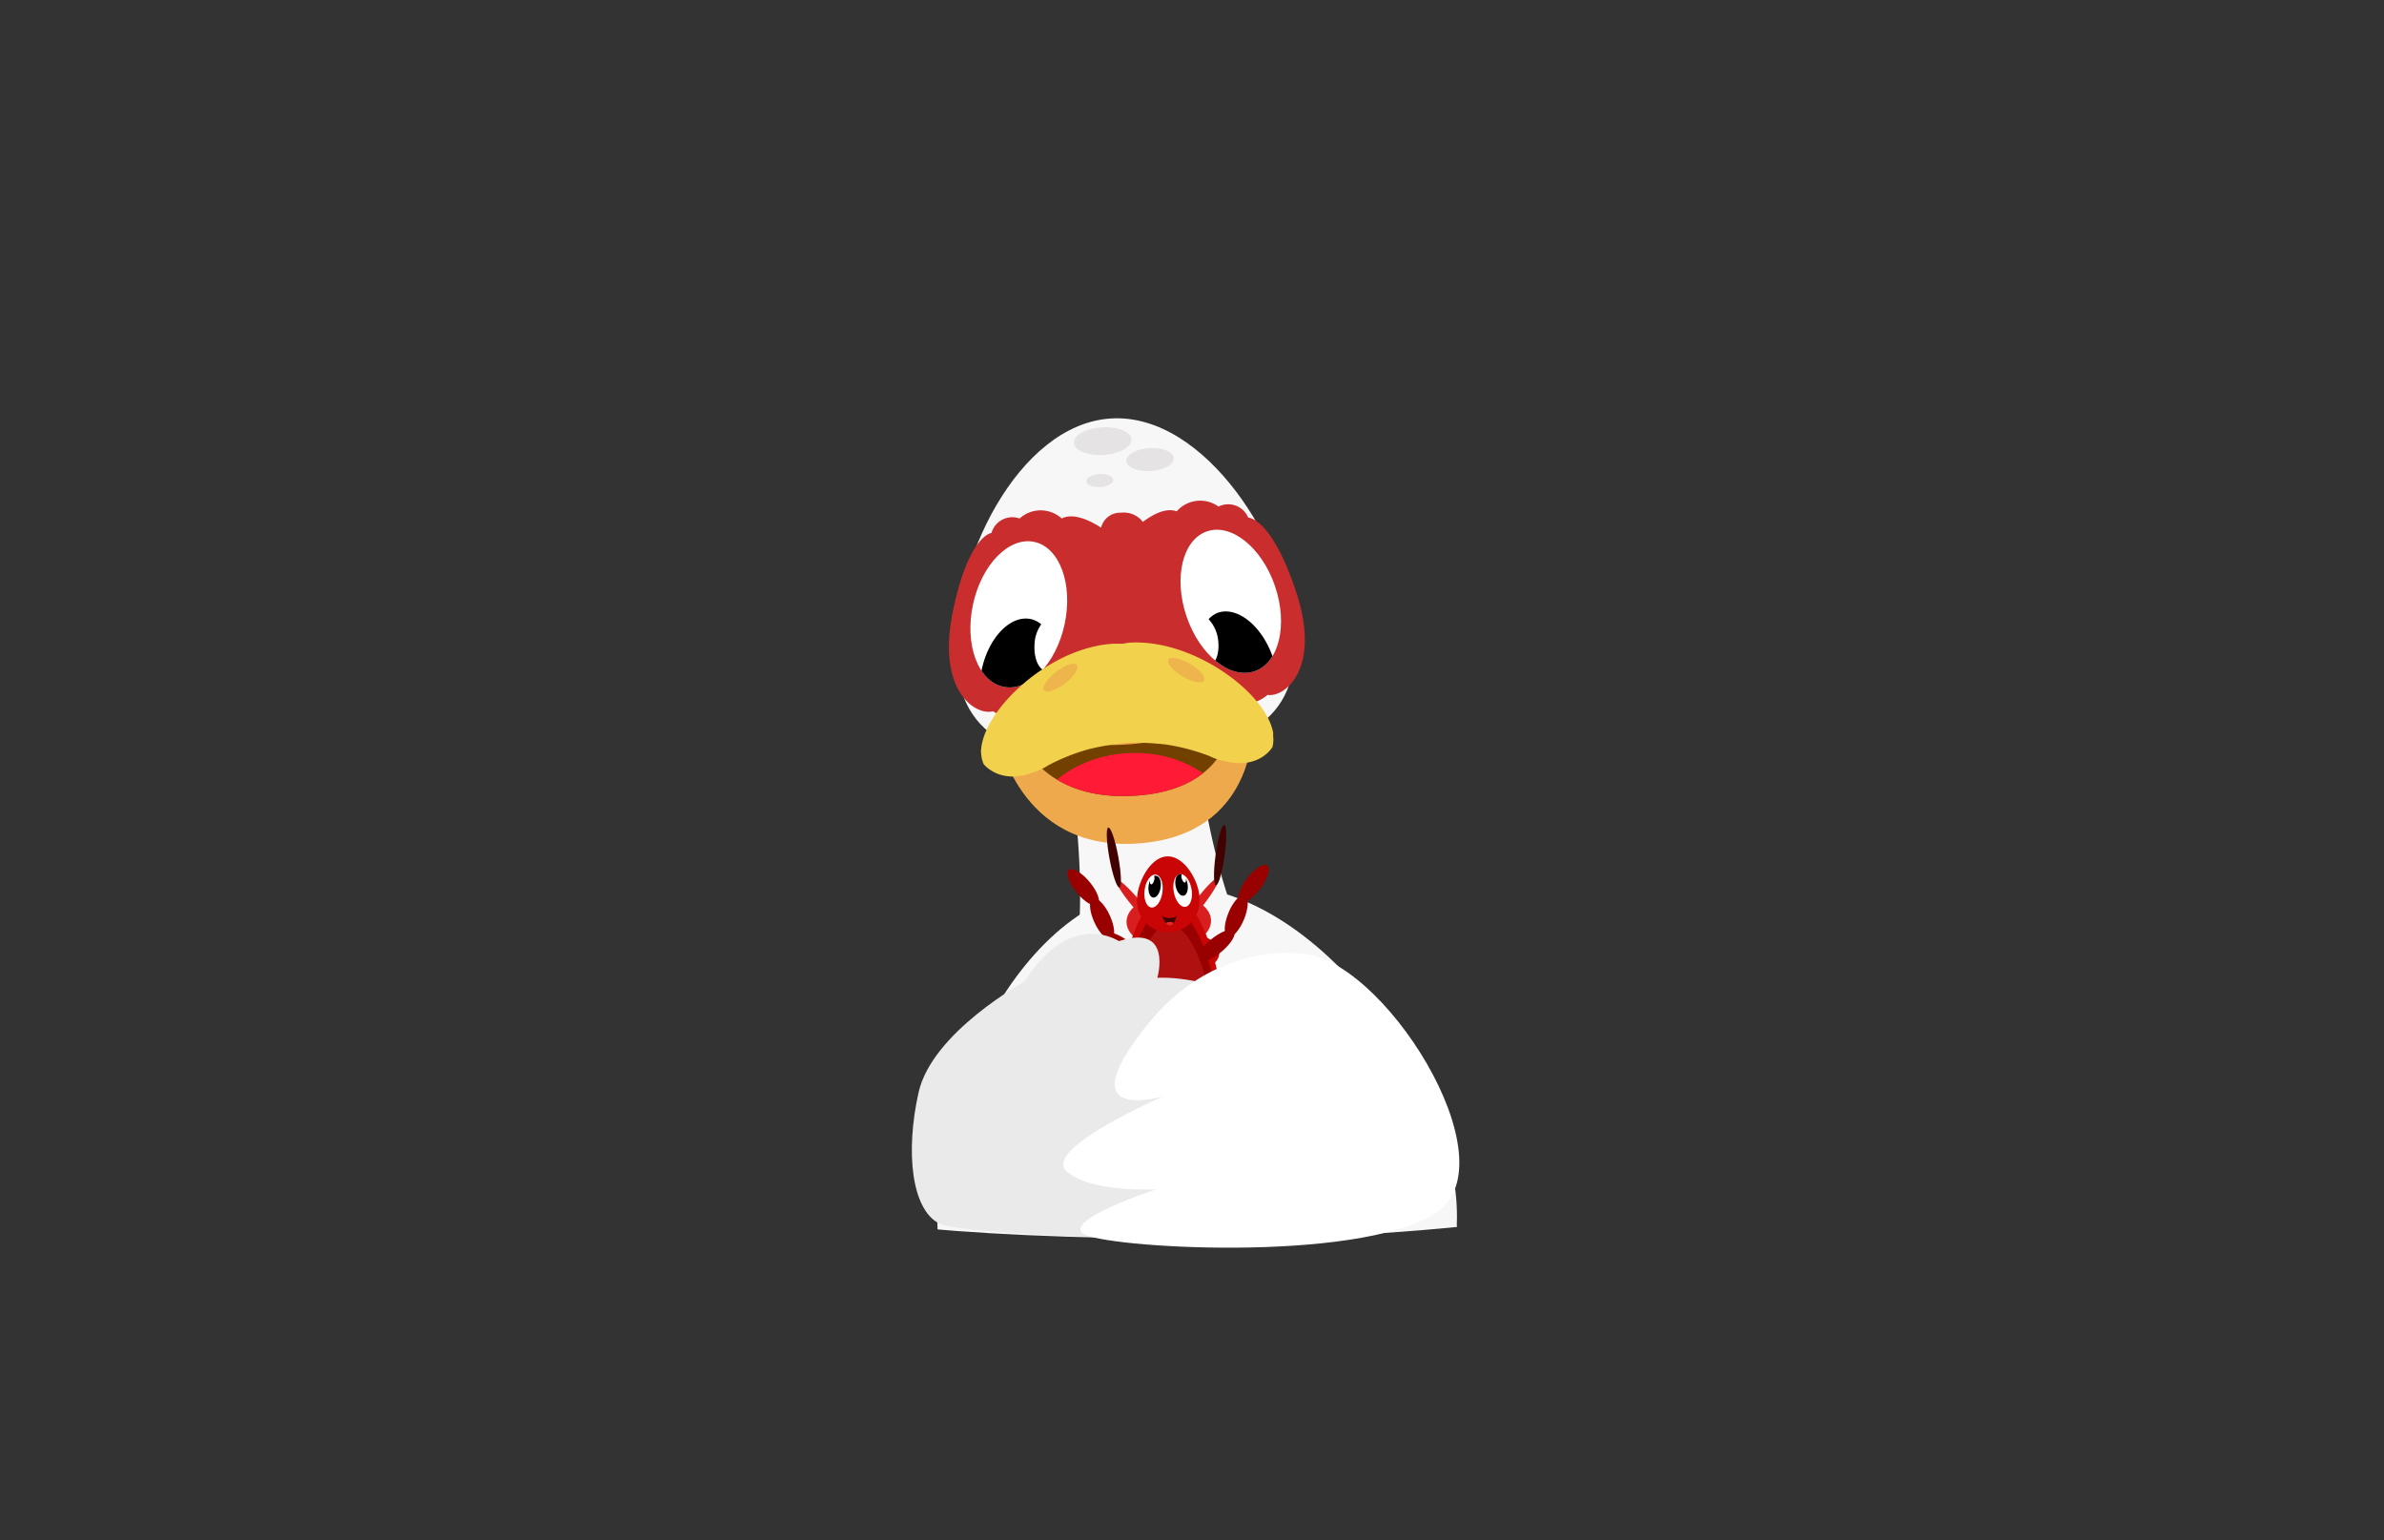 <svg id="Layer_3" data-name="Layer 3" xmlns="http://www.w3.org/2000/svg" xmlns:xlink="http://www.w3.org/1999/xlink" viewBox="0 0 260 168"><rect x="0" y="0" width="260" height="168" fill="#333333" stroke="none"/><defs><style>.cls-1,.cls-29{fill:none;}.cls-2{fill:#f7f7f7;}.cls-3{fill:#fff;}.cls-4{fill:#724100;}.cls-5{fill:#af1010;}.cls-6{fill:#420202;}.cls-7{clip-path:url(#clip-path);}.cls-8{fill:#ffca55;}.cls-9{fill:#ffde52;}.cls-10{clip-path:url(#clip-path-2);}.cls-11{fill:#e5e4df;}.cls-12{fill:#c92d2d;}.cls-13{clip-path:url(#clip-path-3);}.cls-14{clip-path:url(#clip-path-4);}.cls-15{fill:#e5e3e4;}.cls-16{fill:#efa94d;}.cls-17{clip-path:url(#clip-path-5);}.cls-18{fill:#ff1a36;}.cls-19{fill:#f2d24c;}.cls-20{fill:#efb54d;}.cls-21{clip-path:url(#clip-path-6);}.cls-22{fill:#e8e8e6;}.cls-23{opacity:0.21;}.cls-24{fill:#e5e5e5;}.cls-25{fill:#c90505;}.cls-26{fill:#d81e1e;}.cls-27{fill:#900;}.cls-28{clip-path:url(#clip-path-7);}.cls-29{stroke:#930909;stroke-miterlimit:10;stroke-width:0.19px;}.cls-30{clip-path:url(#clip-path-8);}.cls-31{clip-path:url(#clip-path-9);}.cls-32{clip-path:url(#clip-path-10);}.cls-33{fill:#ea2828;}.cls-34{fill:#eaeaea;}</style><clipPath id="clip-path"><path class="cls-1" d="M-18.31,5.45,75.1,126s-1.82,9.1,55.82,9.1,72.21-14,72.21-14L209.2-8.14Z"/></clipPath><clipPath id="clip-path-2"><path class="cls-2" d="M137.82,106.52c-9-14.4-8.46-43.85-8.46-43.85L120.1,57v-.11L120,57,120,57v.11L112.59,65s8.5,28.2,3.78,44.5A11.24,11.24,0,0,0,128,114.9h0l.07,0h.06A11.23,11.23,0,0,0,137.82,106.52Z"/></clipPath><clipPath id="clip-path-3"><ellipse class="cls-3" cx="134.23" cy="65.59" rx="5.1" ry="8.06" transform="translate(-13.96 46.62) rotate(-18.75)"/></clipPath><clipPath id="clip-path-4"><ellipse class="cls-3" cx="110.67" cy="66.99" rx="8.06" ry="5.1" transform="matrix(0.21, -0.98, 0.98, 0.21, 22.22, 161.39)"/></clipPath><clipPath id="clip-path-5"><path class="cls-4" d="M134.41,77.89a28.23,28.23,0,0,1-23.69,1.41s2,8.15,13,7.49S134.41,77.89,134.41,77.89Z"/></clipPath><clipPath id="clip-path-6"><path class="cls-2" d="M158.66,129.33c2.08,15.06-9.74,22.19-25.24,24.34s-28.82-1.51-30.91-16.56,7.52-38.24,23-40.38S156.57,114.27,158.66,129.33Z"/></clipPath><clipPath id="clip-path-7"><path class="cls-5" d="M132.24,112c.11,5.13-1.85,7.4-4.33,7.45s-4.53-2.12-4.64-7.26,1.76-11.27,4.23-11.32S132.12,106.82,132.24,112Z"/></clipPath><clipPath id="clip-path-8"><ellipse class="cls-3" cx="125.8" cy="97.18" rx="1.81" ry="0.98" transform="translate(12.45 208.63) rotate(-82.2)"/></clipPath><clipPath id="clip-path-9"><ellipse class="cls-3" cx="128.99" cy="97.11" rx="0.98" ry="1.81" transform="translate(-15.32 24.69) rotate(-10.32)"/></clipPath><clipPath id="clip-path-10"><path class="cls-6" d="M126.73,99.89a1.48,1.48,0,0,0,1.61,0S127.71,102.3,126.73,99.89Z"/></clipPath></defs><g class="cls-7"><path class="cls-8" d="M114.19,171a12.83,12.83,0,0,1,10.07,5.11s4.08-8.46,9.68-6.67l-12-5.14Z"/><path class="cls-9" d="M121.24,163.9l-1.42-12.33,3.63-.47,1.49,12.06s12.86,6.41,9.33,7.05-9-2.87-9-2.87c.12,21.84-3.59-.07-3.59-.07s-5.41,5.17-8.14,4.58S121.24,163.9,121.24,163.9Z"/><path class="cls-8" d="M157.49,165a12.79,12.79,0,0,0-8.3,7.65s-6.23-7-11.13-3.79l10.11-8.2Z"/><path class="cls-9" d="M148.78,160.09l-2-12.26-3.63.54,1.85,12s-10.64,9.67-7.07,9.32,7.88-5.21,7.88-5.21c5.83,21,3.44-1,3.44-1s6.61,3.5,9.08,2.19S148.78,160.09,148.78,160.09Z"/><path class="cls-2" d="M137.82,106.52c-9-14.4-8.46-43.85-8.46-43.85L120.1,57v-.11L120,57,120,57v.11L112.59,65s8.5,28.2,3.78,44.5A11.24,11.24,0,0,0,128,114.9h0l.07,0h.06A11.23,11.23,0,0,0,137.82,106.52Z"/><g class="cls-10"><ellipse class="cls-11" cx="121.68" cy="68.91" rx="15.18" ry="12.89" transform="matrix(0.99, -0.14, 0.14, 0.99, -8.3, 17.34)"/></g><path class="cls-2" d="M104.25,71.83c.6,10.2,9,11.35,19.17,10.74s18.37-2.73,17.76-12.93-9.76-24.61-20-24S103.64,61.63,104.25,71.83Z"/><path class="cls-12" d="M103.89,66.84c1.71-8.48,4.24-8.71,4.24-8.71a2.36,2.36,0,0,1,3.07-1.58,3.41,3.41,0,0,1,4.59,0c1.3-.67,3.15.26,4.3,1a2.12,2.12,0,0,1,2.15-1.63,2.63,2.63,0,0,1,2.4,1c1.06-.79,2.5-1.59,3.69-1.15a3.41,3.41,0,0,1,4.56-.52,2.36,2.36,0,0,1,3.24,1.21s2.53-.07,5.24,8.14-1.14,11.48-3.14,11.19c0,0-2.7,2.62-5.83-.89a6.43,6.43,0,0,1-4.5-3.75,3.14,3.14,0,0,1-3.65,0,2.31,2.31,0,0,1-2.79.33,3.16,3.16,0,0,1-3.42.26A6.44,6.44,0,0,1,114,76c-2.7,3.86-5.69,1.57-5.69,1.57C106.38,78.1,102.18,75.31,103.89,66.84Z"/><ellipse class="cls-3" cx="134.23" cy="65.59" rx="5.1" ry="8.06" transform="translate(-13.96 46.62) rotate(-18.75)"/><g class="cls-13"><path d="M131.81,72.62c.84-.16,1.27-1.54,1-3.09a4,4,0,0,0-1-2,2.81,2.81,0,0,1,1-.7c2.15-.73,4.82,1.43,6,4.83s.35,6.73-1.8,7.46-4.82-1.43-6-4.83a10.1,10.1,0,0,1-.48-2.28A1.35,1.35,0,0,0,131.81,72.62Z"/></g><ellipse class="cls-3" cx="110.67" cy="66.99" rx="8.06" ry="5.1" transform="matrix(0.21, -0.98, 0.98, 0.21, 22.22, 161.39)"/><g class="cls-14"><path d="M114.15,73.19c-.85-.07-1.44-1.39-1.32-3a4,4,0,0,1,.73-2.1,2.75,2.75,0,0,0-1.13-.57c-2.22-.47-4.61,2-5.36,5.5s.46,6.73,2.67,7.2,4.62-2,5.36-5.5a10,10,0,0,0,.21-2.33A1.35,1.35,0,0,1,114.15,73.19Z"/></g><ellipse class="cls-15" cx="125.42" cy="50.13" rx="2.59" ry="1.25" transform="translate(-2.75 7.52) rotate(-3.4)"/><ellipse class="cls-15" cx="119.94" cy="52.42" rx="1.48" ry="0.71" transform="translate(-2.9 7.2) rotate(-3.4)"/><ellipse class="cls-15" cx="120.25" cy="48.12" rx="3.14" ry="1.51" transform="translate(-2.64 7.21) rotate(-3.4)"/><path class="cls-16" d="M136.64,79.17S137,91.17,124,92,108.8,80.17,108.8,80.17Z"/><path class="cls-4" d="M134.41,77.89a28.23,28.23,0,0,1-23.69,1.41s2,8.15,13,7.49S134.41,77.89,134.41,77.89Z"/><g class="cls-17"><ellipse class="cls-18" cx="123.49" cy="91.88" rx="11.82" ry="9.75" transform="translate(-5.23 7.48) rotate(-3.4)"/></g><path class="cls-19" d="M107,82.08a.73.73,0,0,1,0-.33c.33-4.45,7.49-11.13,14.37-11.54.3,0,.61,0,.92,0s.61-.1.91-.12c6.88-.41,14.78,5.38,15.64,9.76a.8.8,0,0,1,0,.33,3.46,3.46,0,0,1-.06,1.29S137.34,84,133.53,83a6,6,0,0,1-1.62-.54,22.56,22.56,0,0,0-4.76-1.26A31.23,31.23,0,0,0,123,81a29.5,29.5,0,0,0-4.14.68,21.67,21.67,0,0,0-4.57,1.81,5.81,5.81,0,0,1-1.55.72c-3.66,1.46-5.46-.87-5.46-.87A3.34,3.34,0,0,1,107,82.08Z"/><ellipse class="cls-20" cx="129.38" cy="73.09" rx="0.8" ry="2.27" transform="translate(0.33 146.77) rotate(-59.19)"/><ellipse class="cls-20" cx="115.66" cy="73.91" rx="2.27" ry="0.8" transform="translate(-21.07 85.94) rotate(-37.61)"/><path class="cls-2" d="M158.66,129.33c2.08,15.06-9.74,22.19-25.24,24.34s-28.82-1.51-30.91-16.56,7.52-38.24,23-40.38S156.57,114.27,158.66,129.33Z"/><g class="cls-21"><path class="cls-22" d="M98.65,138.91s12.55,12.49,23.52,12.33c0,0-.36-1.3,6.19-.69,0,0,15.2-4.81,13-2.13,0,0,19.37-6.24,18.35-21.18l5-.69,4,29.1-64.87,9Z"/></g><g class="cls-23"><path class="cls-24" d="M116.69,121.58a2.4,2.4,0,0,0-.36,3.44,3.1,3.1,0,0,0,4,.32l-.51-.07a6.18,6.18,0,0,0,9.35-.18l-.51.07a7,7,0,0,0,5.49.46c1.49-.42,3.23-1.25,3.35-3L137,123a3.31,3.31,0,1,0,2.17-6.24c-.52-.17-.74.65-.22.81a2.47,2.47,0,1,1-1.72,4.61c-.28-.11-.52.16-.54.41-.09,1.43-2,2-3.12,2.27a5.9,5.9,0,0,1-4.44-.47.42.42,0,0,0-.52.07,5.33,5.33,0,0,1-8.15.17.44.44,0,0,0-.52-.06,2.36,2.36,0,0,1-2.81,0,1.57,1.57,0,0,1,0-2.32c.44-.32,0-1-.43-.73Z"/></g></g><ellipse class="cls-25" cx="127.55" cy="104.01" rx="5.44" ry="2.55" transform="translate(-2.26 2.84) rotate(-1.26)"/><ellipse class="cls-26" cx="127.47" cy="100.48" rx="4.61" ry="2.88" transform="translate(-2.18 2.83) rotate(-1.26)"/><path class="cls-25" d="M133.44,111.55c.14,6.52-2.34,9.41-5.49,9.47s-5.76-2.7-5.91-9.22,2.24-14.32,5.39-14.39S133.3,105,133.44,111.55Z"/><path class="cls-27" d="M132.9,111.66c.13,5.9-2.12,8.51-5,8.57s-5.21-2.44-5.34-8.34,2-13,4.87-13S132.77,105.76,132.9,111.66Z"/><ellipse class="cls-27" cx="124.16" cy="114.35" rx="2.55" ry="0.88" transform="translate(-43.62 132.77) rotate(-48.91)"/><ellipse class="cls-27" cx="122.51" cy="117.92" rx="2.44" ry="0.92" transform="translate(-19.58 211.31) rotate(-77.22)"/><ellipse class="cls-27" cx="121.21" cy="121.71" rx="2.47" ry="0.91" transform="translate(-42.85 172.6) rotate(-62.35)"/><ellipse class="cls-27" cx="133.47" cy="116.2" rx="0.88" ry="2.56" transform="translate(-40.14 81.93) rotate(-29.88)"/><ellipse class="cls-27" cx="134.09" cy="120.1" rx="2.44" ry="0.92" transform="translate(-4.76 234.67) rotate(-81.37)"/><ellipse class="cls-27" cx="133.92" cy="124.11" rx="0.91" ry="2.47" transform="translate(-12.7 15.3) rotate(-6.24)"/><ellipse class="cls-27" cx="134.32" cy="112.16" rx="0.88" ry="2.55" transform="translate(-36.17 151.59) rotate(-52.89)"/><ellipse class="cls-27" cx="136.66" cy="115.31" rx="0.92" ry="2.44" transform="translate(-35.58 67.28) rotate(-24.58)"/><ellipse class="cls-27" cx="138.71" cy="118.76" rx="0.91" ry="2.47" transform="translate(-43.86 115.17) rotate(-39.44)"/><ellipse class="cls-27" cx="134.22" cy="108" rx="0.88" ry="2.55" transform="translate(6.92 224.07) rotate(-81.18)"/><ellipse class="cls-27" cx="137.78" cy="109.67" rx="0.92" ry="2.44" transform="translate(-32.82 153.32) rotate(-52.87)"/><ellipse class="cls-27" cx="141.22" cy="111.74" rx="0.91" ry="2.47" transform="translate(-15.69 200.1) rotate(-67.74)"/><ellipse class="cls-27" cx="124.62" cy="107.72" rx="2.55" ry="0.88" transform="translate(-15.81 21.62) rotate(-9.33)"/><ellipse class="cls-27" cx="121.07" cy="109.42" rx="2.44" ry="0.92" transform="translate(-41.62 96.7) rotate(-37.64)"/><ellipse class="cls-27" cx="117.65" cy="111.51" rx="2.47" ry="0.91" transform="translate(-33.99 54.22) rotate(-22.77)"/><ellipse class="cls-27" cx="123.6" cy="110.16" rx="2.55" ry="0.88" transform="translate(-41.07 92.99) rotate(-35.76)"/><ellipse class="cls-27" cx="121.18" cy="113.26" rx="2.44" ry="0.92" transform="translate(-33.67 172.71) rotate(-64.07)"/><ellipse class="cls-27" cx="119.06" cy="116.66" rx="2.47" ry="0.91" transform="translate(-47.05 130.55) rotate(-49.2)"/><ellipse class="cls-27" cx="122.55" cy="103.37" rx="0.88" ry="2.55" transform="translate(-33.74 139.12) rotate(-53.03)"/><ellipse class="cls-27" cx="120.2" cy="100.22" rx="0.92" ry="2.44" transform="translate(-30.9 59.45) rotate(-24.72)"/><ellipse class="cls-27" cx="118.14" cy="96.78" rx="0.91" ry="2.47" transform="translate(-34.58 97.49) rotate(-39.59)"/><ellipse class="cls-27" cx="132.61" cy="103.15" rx="2.55" ry="0.88" transform="translate(-35.33 107.89) rotate(-39.49)"/><ellipse class="cls-27" cx="134.82" cy="99.9" rx="2.44" ry="0.92" transform="translate(-8.61 186.99) rotate(-67.8)"/><ellipse class="cls-27" cx="136.72" cy="96.37" rx="2.47" ry="0.91" transform="translate(-22.58 147.39) rotate(-52.94)"/><ellipse class="cls-26" cx="123.88" cy="98.51" rx="0.49" ry="3.32" transform="translate(-34.34 102.64) rotate(-39.99)"/><ellipse class="cls-6" cx="121.47" cy="93.52" rx="0.49" ry="3.32" transform="translate(-14.94 23.58) rotate(-10.45)"/><ellipse class="cls-26" cx="130.89" cy="98.36" rx="3.32" ry="0.49" transform="translate(-26.79 142.43) rotate(-52.54)"/><ellipse class="cls-6" cx="133.08" cy="93.26" rx="3.32" ry="0.49" transform="translate(22.36 212.22) rotate(-82.08)"/><path class="cls-5" d="M132.24,112c.11,5.13-1.85,7.4-4.33,7.45s-4.53-2.12-4.64-7.26,1.76-11.27,4.23-11.32S132.12,106.82,132.24,112Z"/><g class="cls-28"><ellipse class="cls-29" cx="127.4" cy="105.56" rx="7.3" ry="6.42" transform="translate(-2.3 2.83) rotate(-1.26)"/><path class="cls-29" d="M134.78,108.9c.08,3.55-3.13,6.49-7.16,6.58s-7.36-2.71-7.44-6.26"/><path class="cls-29" d="M134.84,111.91c.08,3.54-3.12,6.49-7.15,6.58s-7.36-2.72-7.44-6.26"/></g><path class="cls-25" d="M130.83,98c-.05-1.88-1.63-4.64-3.51-4.6S124,96.3,124,98.18a3.41,3.41,0,1,0,6.81-.15Z"/><ellipse class="cls-3" cx="125.8" cy="97.18" rx="1.81" ry="0.98" transform="translate(12.45 208.63) rotate(-82.2)"/><g class="cls-30"><path d="M126.11,95.53a.34.34,0,0,0-.24,0,.74.74,0,0,1,0,.48c-.07.27-.21.47-.33.44s-.14-.19-.11-.41a1.84,1.84,0,0,0-.16.56c-.09.66.13,1.24.49,1.29s.73-.45.82-1.11S126.47,95.58,126.11,95.53Z"/></g><ellipse class="cls-3" cx="128.99" cy="97.11" rx="0.98" ry="1.81" transform="translate(-15.32 24.69) rotate(-10.32)"/><g class="cls-31"><path d="M128.64,95.35a.37.37,0,0,1,.25,0,.64.64,0,0,0,0,.48c.07.26.23.45.34.42s.13-.2.1-.41a2,2,0,0,1,.18.54c.12.66-.08,1.25-.43,1.31s-.75-.41-.87-1.07S128.29,95.41,128.64,95.35Z"/></g><path class="cls-6" d="M126.73,99.89a1.48,1.48,0,0,0,1.61,0S127.71,102.3,126.73,99.89Z"/><g class="cls-32"><ellipse class="cls-33" cx="127.58" cy="101.25" rx="0.78" ry="0.71" transform="translate(-2.2 2.84) rotate(-1.26)"/></g><path class="cls-34" d="M111.71,107.08s-10.06,5.49-11.53,12.07-.73,12.74,2.21,14.27,37.53,2.42,46.36.88,0-13-11-17.78c0,0,14,3.51,8.83-1.32s-14.23-8.78-20.36-8.56c0,0,1.72-5.93-4.17-4C122,102.69,116.86,99,111.71,107.08Z"/><path class="cls-3" d="M141.57,104s-9.13-1.31-16.39,7.69-1.88,8.78,1.64,7.9c0,0-13.12,5.71-10.54,8.12s9.83,2,9.83,2-10.07,3.29-8,4.83,29.75,3.29,38.41-2.2S150.47,103.8,141.57,104Z"/></svg>